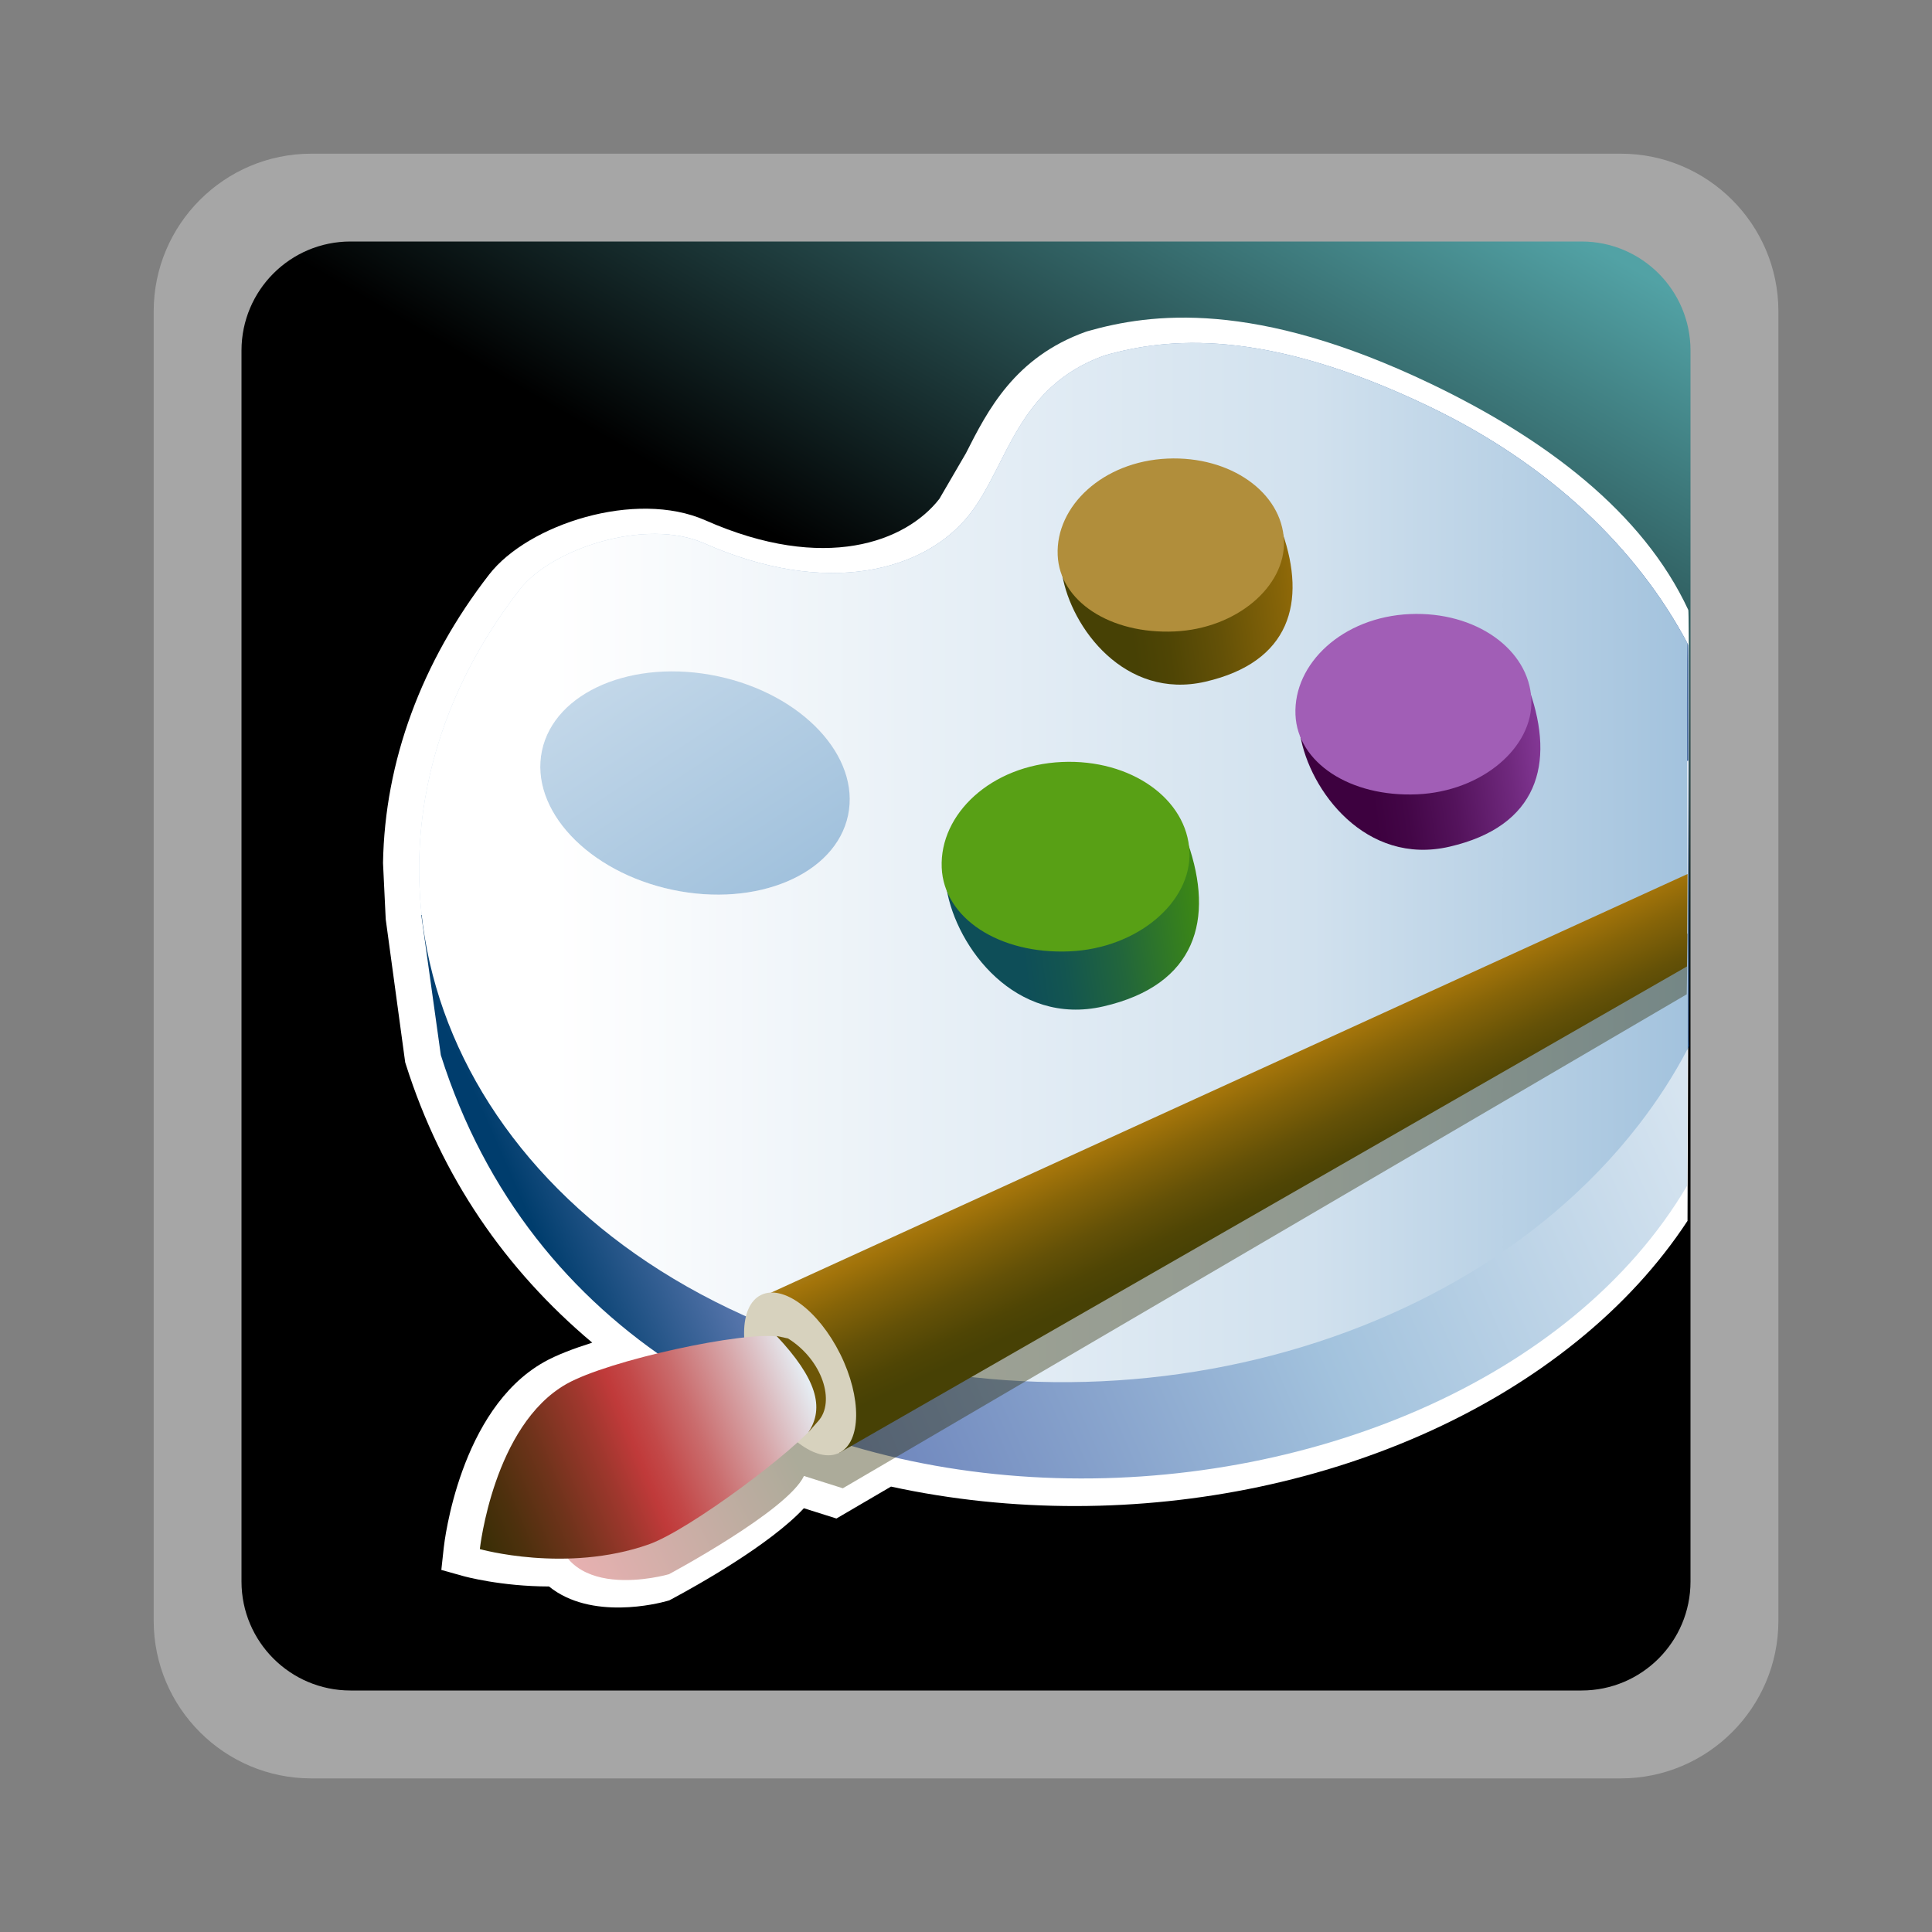 <?xml version="1.0" encoding="UTF-8"?>
<svg xmlns="http://www.w3.org/2000/svg" xmlns:xlink="http://www.w3.org/1999/xlink" contentScriptType="text/ecmascript" width="88" baseProfile="tiny" zoomAndPan="magnify" contentStyleType="text/css" viewBox="-1 -1 88 88" height="88" preserveAspectRatio="xMidYMid meet" version="1.1">
    <rect x="-1" y="-1" width="88" height="88" fill="#808080" stroke="none"/>
    <g>
        <rect x="-1" width="88" fill="none" y="-1" height="88"/>
        <path fill="#ffffff" d="M 13.178 6.0 C 9.22 6.0 6.0 9.221 6.0 13.18 L 6.0 72.822 C 6.0 76.779 9.22 80.004 13.178 80.004 L 72.824 80.004 C 76.781 80.004 80.004 76.779 80.004 72.822 L 80.004 13.18 C 80.004 9.221 76.781 6 72.824 6 L 13.178 6 z " fill-opacity="0.3"/>
        <linearGradient x1="-2062.784" gradientTransform="matrix(1 0 0 -1 2084.153 -422.717)" y1="-503.184" x2="-2019.522" gradientUnits="userSpaceOnUse" y2="-428.251" xlink:type="simple" xlink:actuate="onLoad" id="XMLID_13_" xlink:show="other">
            <stop stop-color="#000000" offset="0"/>
            <stop stop-color="#000000" offset="0.646"/>
            <stop stop-color="#52a2a5" offset="0.994"/>
            <stop stop-color="#52a2a5" offset="1"/>
        </linearGradient>
        <path fill="url(#XMLID_13_)" d="M 76.0 71.037 C 76.0 73.777 73.777 76.0 71.037 76.0 L 14.965 76.0 C 12.225 76.0 10.0 73.777 10.0 71.037 L 10.0 14.966 C 10.0 12.223 12.225 10.0 14.965 10.0 L 71.037 10.0 C 73.777 10.0 76.0 12.223 76.0 14.966 L 76.0 71.037 z "/>
    </g>
    <path fill="#ffffff" d="M 48.534 14.087 L 48.458 14.111 C 45.213 15.274 43.983 17.698 42.996 19.646 L 41.788 21.721 C 40.271 23.675 36.57 25.104 31.132 22.701 C 27.951 21.294 23.056 22.881 21.282 25.166 C 18.196 29.142 16.524 33.686 16.446 38.308 L 16.569 40.869 L 17.456 47.388 L 17.487 47.486 C 19.112 52.608 22.009 56.822 25.975 60.156 C 25.157 60.415 24.342 60.719 23.768 61.046 C 19.938 63.211 19.242 69.233 19.213 69.488 L 19.102 70.508 L 20.091 70.785 C 20.164 70.806 21.808 71.257 24.007 71.262 C 25.926 72.819 28.99 72.035 29.361 71.929 L 29.486 71.894 L 29.6 71.833 C 30.74 71.225 34.08 69.354 35.615 67.698 C 36.096 67.849 37.099 68.166 37.099 68.166 C 37.099 68.166 39.049 67.026 39.584 66.712 C 50.627 69.112 62.835 66.554 70.827 60.093 C 72.871 58.442 74.554 56.603 75.864 54.609 C 75.864 54.537 75.982 26.961 75.899 26.782 C 73.833 22.333 69.39 18.982 64.179 16.484 C 56.137 12.629 51.399 13.27 48.534 14.087 z "/>
    <g>
        <linearGradient x1="-694.695" gradientTransform="matrix(1.136 0 0 -1.136 823.967 1283.216)" y1="1095.42" x2="-702.131" gradientUnits="userSpaceOnUse" y2="1103.482" xlink:type="simple" xlink:actuate="onLoad" id="XMLID_14_" xlink:show="other">
            <stop stop-color="#a2c2dd" offset="0"/>
            <stop stop-color="#6c8eb7" offset="1"/>
        </linearGradient>
        <path fill="url(#XMLID_14_)" d="M 23.815 34.996 C 25.102 30.61 33.168 29.94 37.782 34.403 C 35.839 30.398 32.891 29.626 29.638 29.626 C 25.404 29.324 23.06 32.425 23.815 34.996 z "/>
        <linearGradient x1="-702.667" gradientTransform="matrix(1.136 0 0 -1.136 823.967 1283.216)" y1="1126.131" x2="-671.711" gradientUnits="userSpaceOnUse" y2="1078.96" xlink:type="simple" xlink:actuate="onLoad" id="XMLID_15_" xlink:show="other">
            <stop stop-color="#ffffff" offset="0"/>
            <stop stop-color="#a2c2dd" offset="0.534"/>
            <stop stop-color="#6c83bb" offset="0.865"/>
            <stop stop-color="#003d6d" offset="1"/>
        </linearGradient>
        <path fill="url(#XMLID_15_)" d="M 75.897 28.376 C 75.938 28.376 75.849 46.647 75.935 46.647 C 75.3 47.88 74.529 49.09 73.618 50.265 C 64.809 61.609 46.265 65.341 32.201 58.597 C 18.135 51.856 13.869 37.193 22.678 25.848 C 24.113 24.0 28.404 22.563 31.082 23.748 C 36.686 26.225 41.16 25.011 43.185 22.403 C 44.913 20.176 45.318 16.619 49.307 15.191 C 52.162 14.376 56.597 13.92 64.096 17.514 C 69.591 20.149 73.59 23.993 75.897 28.376 z "/>
        <linearGradient x1="-709.702" gradientTransform="matrix(1.136 0 0 -1.136 823.967 1283.216)" y1="1095.537" x2="-657.456" gradientUnits="userSpaceOnUse" y2="1095.537" xlink:type="simple" xlink:actuate="onLoad" id="XMLID_16_" xlink:show="other">
            <stop stop-color="#e1ebf4" offset="0"/>
            <stop stop-color="#496da2" offset="1"/>
        </linearGradient>
        <path fill="url(#XMLID_16_)" d="M 75.898 46.722 C 75.961 46.785 75.878 28.247 75.878 28.341 C 73.567 23.973 69.575 20.143 64.094 17.516 C 56.595 13.922 52.16 14.378 49.305 15.193 C 45.317 16.621 44.911 20.178 43.183 22.405 C 41.159 25.013 36.684 26.226 31.08 23.751 C 28.401 22.566 24.111 24.002 22.676 25.851 C 13.868 37.195 18.133 51.858 32.199 58.599 C 46.263 65.342 64.807 61.611 73.616 50.267 C 74.512 49.114 75.271 47.929 75.898 46.722 z M 37.627 36.139 C 37.058 38.826 33.478 40.345 29.628 39.53 C 25.778 38.715 23.117 35.878 23.685 33.191 C 24.255 30.504 27.835 28.986 31.685 29.8 C 35.535 30.613 38.194 33.452 37.627 36.139 z "/>
        <linearGradient x1="-650.163" gradientTransform="matrix(1.136 0 0 -1.136 823.967 1283.216)" y1="1100.688" x2="-703.089" gradientUnits="userSpaceOnUse" y2="1077.341" xlink:type="simple" xlink:actuate="onLoad" id="XMLID_17_" xlink:show="other">
            <stop stop-color="#ffffff" offset="0"/>
            <stop stop-color="#a2c2dd" offset="0.534"/>
            <stop stop-color="#6c83bb" offset="0.865"/>
            <stop stop-color="#003d6d" offset="1"/>
        </linearGradient>
        <path fill="url(#XMLID_17_)" d="M 75.899 33.646 L 44.051 40.553 L 18.189 40.676 L 19.079 47.059 C 27.181 72.612 65.323 70.844 75.846 53.008 C 75.847 52.804 75.899 33.646 75.899 33.646 z "/>
        <linearGradient x1="-709.168" gradientTransform="matrix(1.136 0 0 -1.136 823.967 1283.216)" y1="1095.537" x2="-658.318" gradientUnits="userSpaceOnUse" y2="1095.537" xlink:type="simple" xlink:actuate="onLoad" id="XMLID_18_" xlink:show="other">
            <stop stop-color="#ffffff" offset="0"/>
            <stop stop-color="#ffffff" offset="0.1"/>
            <stop stop-color="#d1e1ee" offset="0.7"/>
            <stop stop-color="#a2c2dd" offset="1"/>
        </linearGradient>
        <path fill="url(#XMLID_18_)" d="M 75.878 46.76 C 75.878 46.809 75.805 28.306 75.861 28.306 C 73.548 23.952 69.561 20.136 64.094 17.515 C 56.595 13.921 52.16 14.377 49.305 15.192 C 45.317 16.62 44.911 20.177 43.183 22.404 C 41.159 25.012 36.684 26.225 31.08 23.75 C 28.401 22.565 24.111 24.001 22.676 25.85 C 13.868 37.194 18.133 51.857 32.199 58.598 C 46.263 65.341 64.807 61.61 73.616 50.266 C 74.502 49.127 75.254 47.954 75.878 46.76 z M 37.627 36.139 C 37.058 38.826 33.478 40.345 29.628 39.53 C 25.778 38.715 23.117 35.878 23.685 33.191 C 24.255 30.504 27.835 28.986 31.685 29.8 C 35.535 30.613 38.194 33.452 37.627 36.139 z "/>
        <linearGradient x1="-743.628" gradientTransform="matrix(1.291 0 0 1.291 1027.417 -1922.017)" y1="1507.767" x2="-757.657" gradientUnits="userSpaceOnUse" y2="1509.73" xlink:type="simple" xlink:actuate="onLoad" id="XMLID_19_" xlink:show="other">
            <stop stop-color="#e6eef4" offset="0"/>
            <stop stop-color="#dad9cb" offset="0.064"/>
            <stop stop-color="#c3ae79" offset="0.203"/>
            <stop stop-color="#b28f3d" offset="0.317"/>
            <stop stop-color="#a77b18" offset="0.4"/>
            <stop stop-color="#a3740a" offset="0.444"/>
            <stop stop-color="#866408" offset="0.559"/>
            <stop stop-color="#645107" offset="0.719"/>
            <stop stop-color="#4f4505" offset="0.851"/>
            <stop stop-color="#474105" offset="0.938"/>
            <stop stop-color="#474105" offset="1"/>
        </linearGradient>
        <path fill="url(#XMLID_19_)" d="M 47.381 25.168 C 47.788 27.597 50.242 30.892 53.9 30.051 C 57.783 29.157 58.509 26.414 57.41 23.255 C 57.457 23.437 47.381 25.168 47.381 25.168 z "/>
        <path fill="#b18e3b" d="M 52.497 27.762 C 49.562 27.892 47.261 26.381 47.176 24.283 C 47.081 22.048 49.239 20.018 52.173 19.888 C 55.051 19.761 57.393 21.433 57.482 23.622 C 57.566 25.719 55.313 27.638 52.497 27.762 z "/>
        <g>
            <linearGradient x1="-734.584" gradientTransform="matrix(1.291 0 0 1.291 1027.417 -1922.017)" y1="1513.422" x2="-749.207" gradientUnits="userSpaceOnUse" y2="1515.469" xlink:type="simple" xlink:actuate="onLoad" id="XMLID_20_" xlink:show="other">
                <stop stop-color="#e6eef4" offset="0"/>
                <stop stop-color="#cbb5db" offset="0.129"/>
                <stop stop-color="#ae79c2" offset="0.277"/>
                <stop stop-color="#9d54b2" offset="0.386"/>
                <stop stop-color="#9646ac" offset="0.444"/>
                <stop stop-color="#70297e" offset="0.601"/>
                <stop stop-color="#54135c" offset="0.744"/>
                <stop stop-color="#430647" offset="0.861"/>
                <stop stop-color="#3d013f" offset="0.938"/>
                <stop stop-color="#3d013f" offset="1"/>
            </linearGradient>
            <path fill="url(#XMLID_20_)" d="M 58.222 32.476 C 58.647 35.009 61.205 38.444 65.017 37.567 C 69.066 36.635 69.823 33.775 68.677 30.481 C 68.725 30.672 58.222 32.476 58.222 32.476 z "/>
            <path fill="#a15eb6" d="M 63.554 35.18 C 60.495 35.315 58.096 33.74 58.007 31.552 C 57.91 29.222 60.156 27.105 63.217 26.97 C 66.218 26.838 68.656 28.581 68.751 30.863 C 68.84 33.05 66.491 35.051 63.554 35.18 z "/>
        </g>
        <g>
            <linearGradient x1="-746.247" gradientTransform="matrix(1.291 0 0 1.291 1027.417 -1922.017)" y1="1518.852" x2="-761.612" gradientUnits="userSpaceOnUse" y2="1521.002" xlink:type="simple" xlink:actuate="onLoad" id="XMLID_21_" xlink:show="other">
                <stop stop-color="#e6eef4" offset="0"/>
                <stop stop-color="#c6dcc1" offset="0.077"/>
                <stop stop-color="#91c06f" offset="0.211"/>
                <stop stop-color="#6bab33" offset="0.321"/>
                <stop stop-color="#539e0e" offset="0.401"/>
                <stop stop-color="#4a9900" offset="0.444"/>
                <stop stop-color="#398419" offset="0.547"/>
                <stop stop-color="#22663b" offset="0.713"/>
                <stop stop-color="#135550" offset="0.849"/>
                <stop stop-color="#0e4e58" offset="0.938"/>
                <stop stop-color="#0e4e58" offset="1"/>
            </linearGradient>
            <path fill="url(#XMLID_21_)" d="M 42.117 39.491 C 42.567 42.153 45.254 45.762 49.26 44.84 C 53.509 43.862 54.308 40.856 53.104 37.397 C 53.154 37.597 42.117 39.491 42.117 39.491 z "/>
            <path fill="#58a015" d="M 47.724 42.333 C 44.511 42.474 41.988 40.819 41.894 38.52 C 41.792 36.072 44.15 33.85 47.37 33.707 C 50.518 33.568 53.081 35.398 53.178 37.798 C 53.273 40.095 50.805 42.197 47.724 42.333 z "/>
        </g>
        <linearGradient x1="-709.839" gradientTransform="matrix(1.136 0 0 -1.136 823.967 1283.216)" y1="1064.248" x2="-694.35" gradientUnits="userSpaceOnUse" y2="1072.008" xlink:type="simple" xlink:actuate="onLoad" id="XMLID_22_" xlink:show="other">
            <stop stop-color="#e6eef4" offset="0"/>
            <stop stop-color="#c03a3a" offset="0.444"/>
            <stop stop-color="#302d02" offset="1"/>
        </linearGradient>
        <path fill="url(#XMLID_22_)" d="M 75.872 41.518 L 24.246 68.095 C 24.341 72.198 29.468 70.704 29.468 70.704 C 29.468 70.704 34.874 67.814 35.619 66.229 L 37.39 66.789 L 75.83 44.288 L 75.872 41.518 z " fill-opacity="0.4"/>
        <g>
            <linearGradient x1="3951.241" gradientTransform="matrix(-1.08 -0.354 0.354 -1.08 4182.292 1862.917)" y1="389.527" x2="3943.843" gradientUnits="userSpaceOnUse" y2="381.657" xlink:type="simple" xlink:actuate="onLoad" id="XMLID_23_" xlink:show="other">
                <stop stop-color="#e6eef4" offset="0"/>
                <stop stop-color="#dad9cb" offset="0.064"/>
                <stop stop-color="#c3ae79" offset="0.203"/>
                <stop stop-color="#b28f3d" offset="0.317"/>
                <stop stop-color="#a77b18" offset="0.4"/>
                <stop stop-color="#a3740a" offset="0.444"/>
                <stop stop-color="#866408" offset="0.559"/>
                <stop stop-color="#645107" offset="0.719"/>
                <stop stop-color="#4f4505" offset="0.851"/>
                <stop stop-color="#474105" offset="0.938"/>
                <stop stop-color="#474105" offset="1"/>
            </linearGradient>
            <path fill="url(#XMLID_23_)" d="M 33.692 58.074 L 75.865 38.81 L 75.841 43.019 L 37.227 65.175 L 33.692 58.074 z "/>
            <path fill="#d7d2be" d="M 37.227 65.175 C 38.233 64.675 38.257 62.66 37.272 60.676 C 36.284 58.69 34.669 57.486 33.659 57.987 C 32.655 58.489 32.631 60.502 33.621 62.485 C 34.603 64.47 36.222 65.672 37.227 65.175 z "/>
            <linearGradient x1="3961.22" gradientTransform="matrix(-1.08 -0.354 0.354 -1.08 4182.292 1862.917)" y1="370.451" x2="3974.092" gradientUnits="userSpaceOnUse" y2="359.577" xlink:type="simple" xlink:actuate="onLoad" id="XMLID_24_" xlink:show="other">
                <stop stop-color="#e6eef4" offset="0"/>
                <stop stop-color="#d7a6a9" offset="0.153"/>
                <stop stop-color="#ca6c6d" offset="0.29"/>
                <stop stop-color="#c34848" offset="0.391"/>
                <stop stop-color="#c03a3a" offset="0.444"/>
                <stop stop-color="#9e372d" offset="0.527"/>
                <stop stop-color="#6f331b" offset="0.66"/>
                <stop stop-color="#4d300d" offset="0.778"/>
                <stop stop-color="#382e05" offset="0.875"/>
                <stop stop-color="#302d02" offset="0.938"/>
                <stop stop-color="#302d02" offset="1"/>
            </linearGradient>
            <path fill="url(#XMLID_24_)" d="M 34.477 59.89 C 35.841 60.145 37.244 62.443 36.267 63.735 C 35.294 65.028 30.401 68.692 28.55 69.345 C 24.785 70.67 20.856 69.559 20.856 69.559 C 20.856 69.559 21.47 63.923 24.804 62.037 C 26.712 60.955 32.95 59.608 34.477 59.89 z "/>
            <path fill="#6d5607" d="M 36.267 63.733 C 37.061 62.853 36.467 60.946 34.893 59.965 L 34.372 59.852 C 36.179 61.776 36.576 63.115 35.817 64.245 L 36.267 63.733 z "/>
        </g>
    </g>
</svg>
